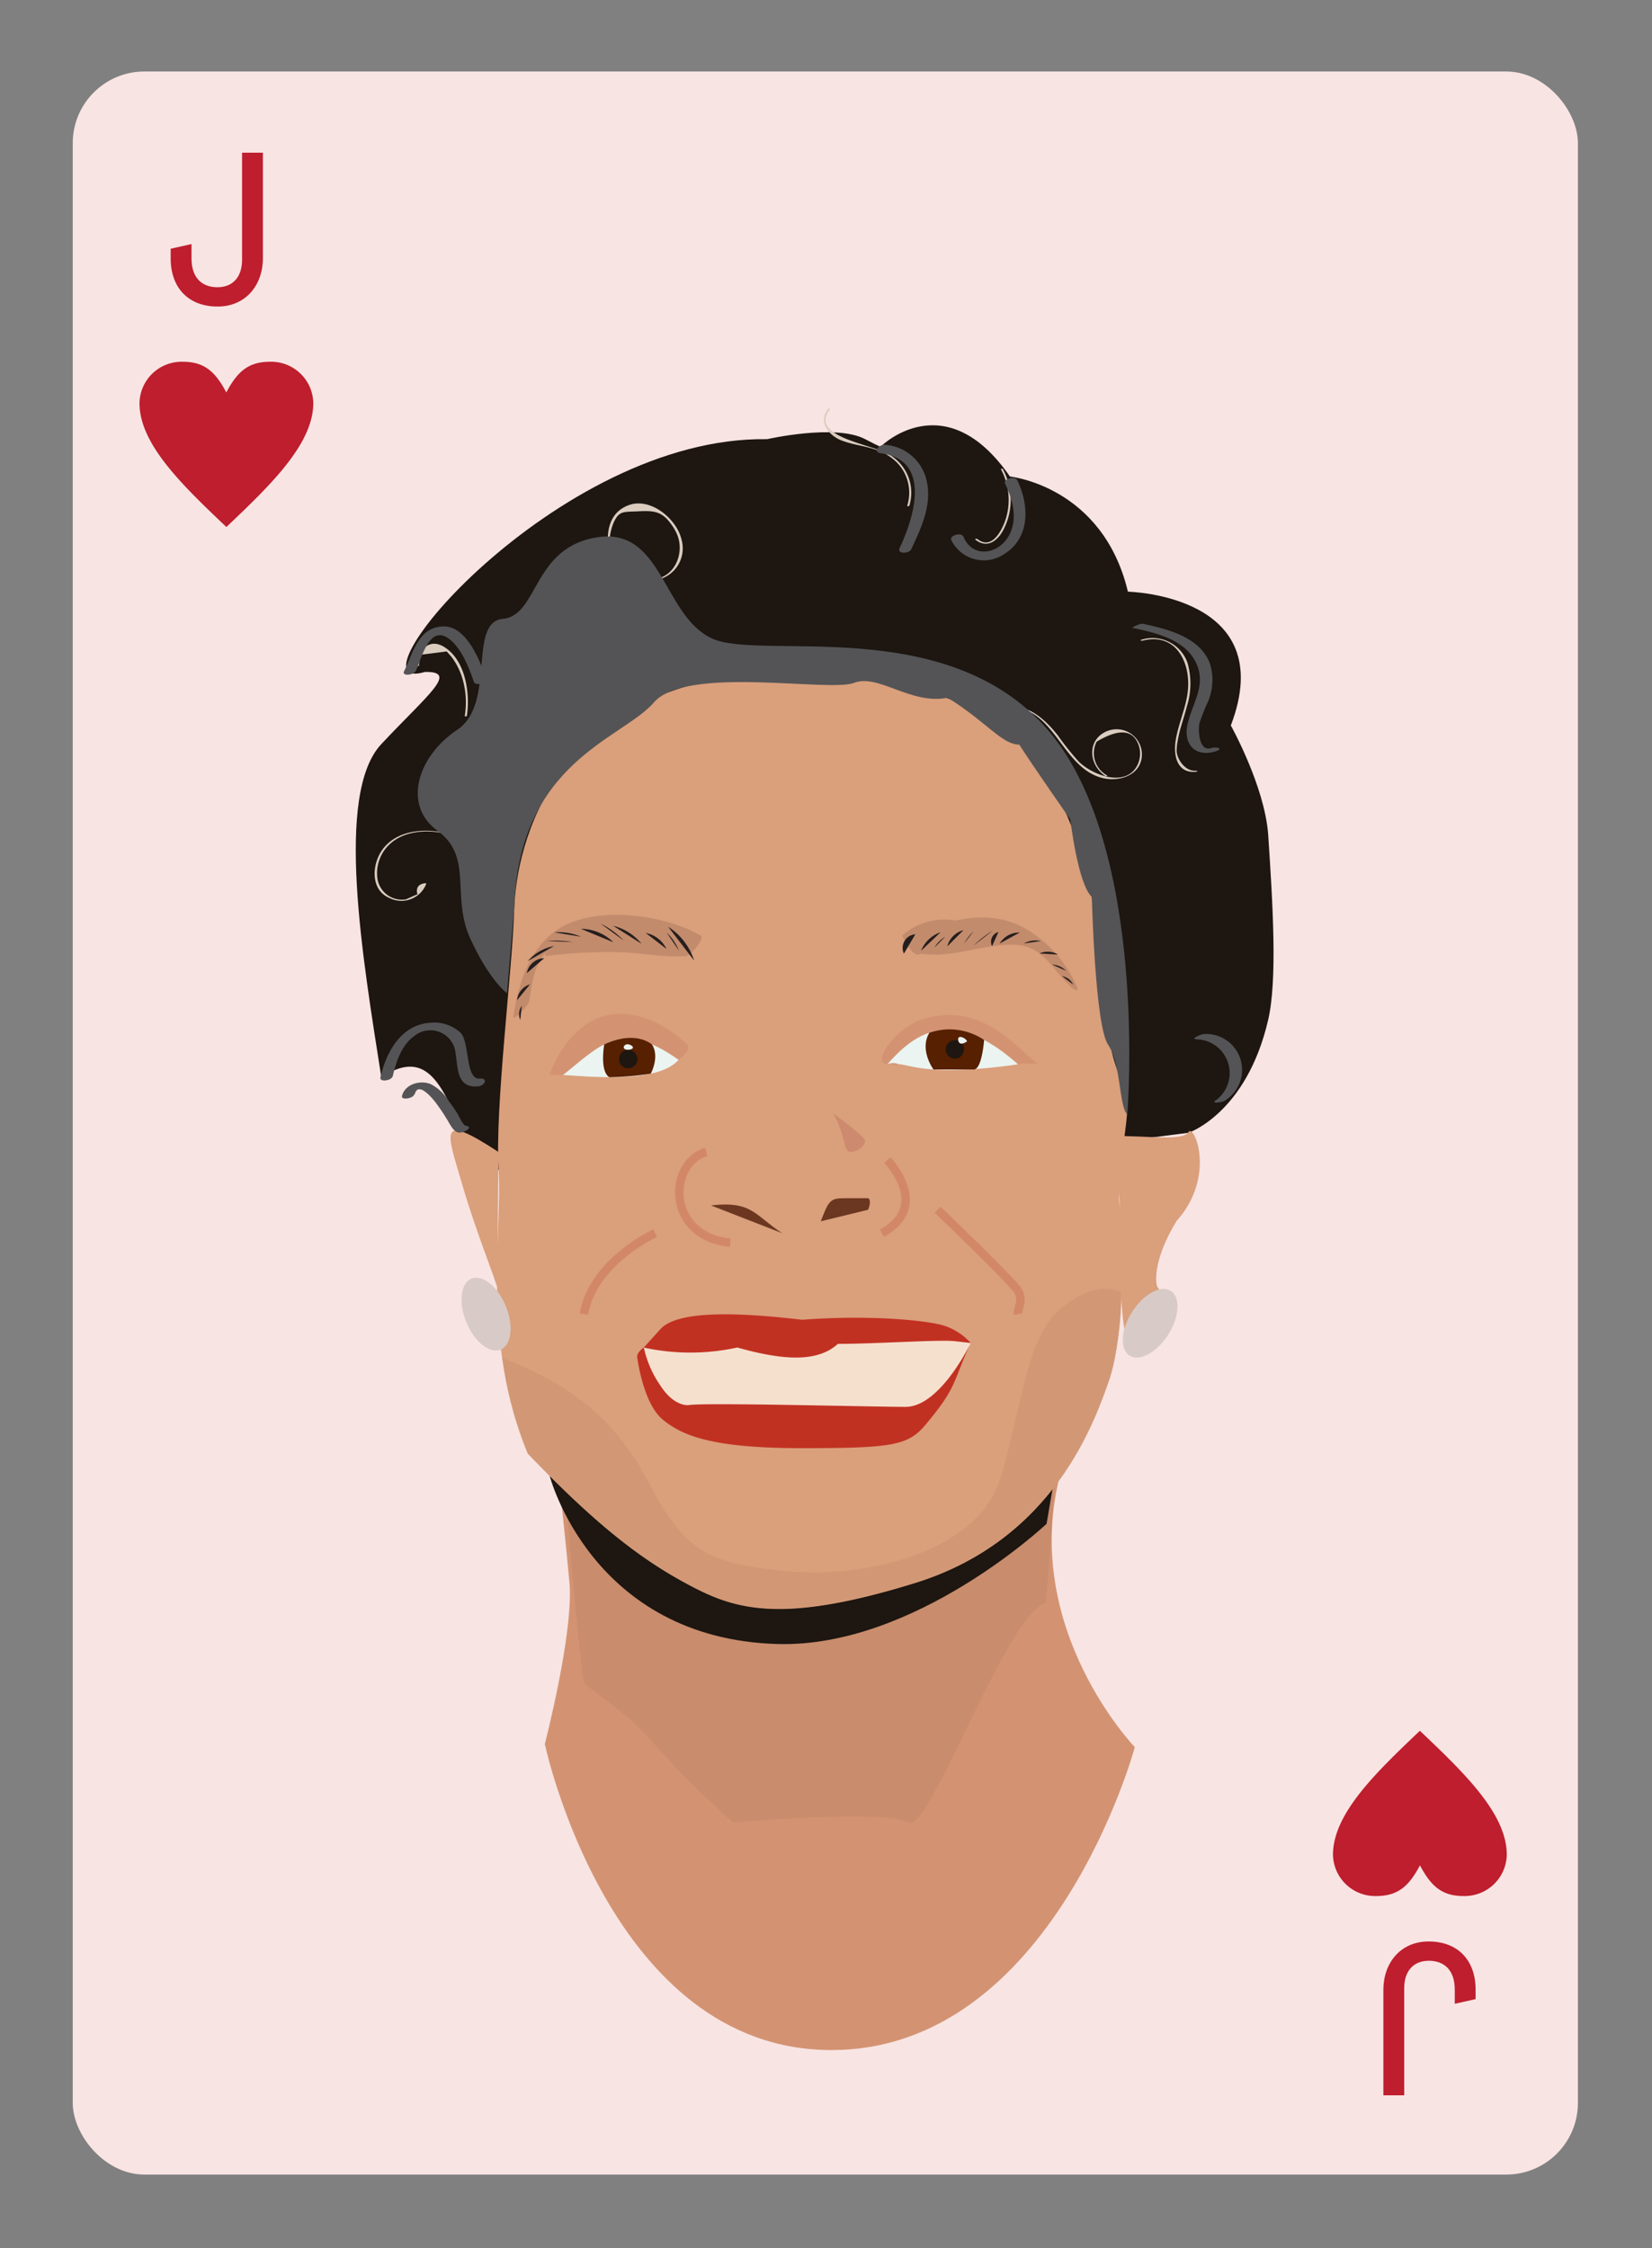 <svg id="Layer_1" data-name="Layer 1" xmlns="http://www.w3.org/2000/svg" viewBox="0 0 196 266.67"><rect x="0" y="0" width="196" height="266.67" fill="#808080" stroke="none"/><defs><style>.cls-1{fill:#f8e4e3;}.cls-2{fill:#be1e2d;}.cls-3{fill:#1d1611;}.cls-4{fill:#daccbf;}.cls-5{fill:#d39372;}.cls-6{fill:#443123;opacity:0.07;}.cls-7{fill:#da9f7b;}.cls-8{fill:#ebf4f0;}.cls-9{fill:#572000;}.cls-10{fill:#6b3720;}.cls-11{fill:#cd8a6e;}.cls-12{fill:none;stroke:#d28867;stroke-miterlimit:10;}.cls-13{fill:#f5e0cd;}.cls-14{fill:#c13122;}.cls-15{fill:#231f20;}.cls-16{fill:#d29875;}.cls-17{fill:#d8cac6;}.cls-18{fill:#545456;}.cls-19{opacity:0.15;}.cls-20{fill:#381c15;}</style></defs><title>badbitchcards</title><rect class="cls-1" x="8.63" y="8.48" width="178.58" height="249.45" rx="8.5" ry="8.5"/><path class="cls-2" d="M20.25,29.5l2.47-.55v1.69c0,2.37,1.29,3.43,3.08,3.43s2.92-1.18,2.92-3.25V18.11h2.47V30.64c0,3.13-2,5.72-5.37,5.72-3.5,0-5.57-2.27-5.57-5.7Z"/><path class="cls-2" d="M21.71,42.91c2.57,0,3.86,1.22,5.14,3.64,1.28-2.42,2.57-3.63,5.14-3.64a5,5,0,0,1,5.18,4.89c0,4.9-5.15,9.8-10.31,14.71-5.16-4.9-10.32-9.81-10.31-14.71A5,5,0,0,1,21.71,42.91Z"/><path class="cls-2" d="M173.61,224.89c-2.57,0-3.86-1.22-5.14-3.64-1.28,2.42-2.57,3.63-5.14,3.64a5,5,0,0,1-5.18-4.89c0-4.9,5.15-9.8,10.31-14.71,5.16,4.9,10.32,9.81,10.31,14.71A5,5,0,0,1,173.61,224.89Z"/><path class="cls-2" d="M175.07,237.12l-2.47.55V236c0-2.37-1.29-3.43-3.08-3.43s-2.92,1.18-2.92,3.25v12.71h-2.47V236c0-3.13,2-5.72,5.37-5.72,3.5,0,5.57,2.27,5.57,5.7Z"/><path class="cls-3" d="M54.82,134.22c-2.57-6.09-4.42-9.77-9.58-6.45-2.21-14.12-5.54-33.6,0-39.51s9.23-8.64,5.17-8.56c-10,3,15.5-28,40.61-27.61,0,0,8.12-1.85,11.63,0s2,.74,2,.74,7.57-7.32,15.17,3.69c0,0,11,1.11,14,13.66,0,0,18.12.37,12.21,15.87,0,0,4,7.16,4.43,12.92.57,8.49,1.09,17.32,0,22-2.58,11.11-9.45,13.39-9.45,13.39l-7.19.92-74.61,3.54-4.38-4.59"/><path class="cls-3" d="M100.75,65c-.81,1.51-7.08,6.61-3.38,14.84"/><path class="cls-3" d="M113.29,69a9.15,9.15,0,0,0-4.69,10.71"/><path class="cls-4" d="M115.71,64c1.25,1,2.43.36,3.2-.91a7.67,7.67,0,0,0,.07-7.46c0-.07-.28,0-.24,0a7.75,7.75,0,0,1,.92,4.11,7.63,7.63,0,0,1-.42,2.08c-.37,1-1.54,3.52-3.31,2.09-.06,0-.3,0-.22.06Z"/><path class="cls-4" d="M135.52,76c4.17-1.09,5.85,2.88,5.38,6.2-.26,1.89-1.08,3.66-1.4,5.54s.15,4.07,2.46,3.79c.17,0,.05-.13-.07-.12-1.2.14-2.24-1.29-2.29-2.33a6.55,6.55,0,0,1,.15-1.34c.23-1.34.73-2.62,1.06-3.94a8.93,8.93,0,0,0,.08-5.18,4.4,4.4,0,0,0-5.5-2.73c-.16,0,0,.13.13.11Z"/><path class="cls-4" d="M49.72,79A3.26,3.26,0,0,1,50,77.65L53,77.27l.57.64a8.19,8.19,0,0,1,1.1,2,9.82,9.82,0,0,1,.47,5c0,.08.24.09.25,0,.4-2.62-.13-6.43-2.53-8.07-1.9-1.3-3.22.23-3.42,2.1,0,.08.24.09.25,0Z"/><path class="cls-4" d="M107.88,60a5.23,5.23,0,0,0-2.24-6c-1.94-1.33-9.79-2.1-7.17-5.47.05-.06-.19-.1-.24,0-1.22,1.56.14,3.17,1.68,3.74,2,.74,4,.65,5.81,2a5.11,5.11,0,0,1,1.92,5.7c0,.09.22.11.24,0Z"/><path class="cls-4" d="M81.86,80a24.38,24.38,0,0,1-8.61-11.45,13.37,13.37,0,0,1-.92-4A6,6,0,0,1,72.8,62c.66-1.47,1.21-1.26,2.92-1.35,2-.11,2.89.05,4,1.65a5.48,5.48,0,0,1,.65,1.18c.94,2.4-.59,5.64-3.73,5.2-.12,0-.23.1-.07.12A3.81,3.81,0,0,0,80.86,64c-.57-2.46-3.7-5.08-6.33-4.06-3.6,1.39-2.39,6.25-1.39,9a24.5,24.5,0,0,0,8.5,11.12c.06,0,.3,0,.22-.06Z"/><path class="cls-4" d="M119.33,83.89c5.75-.44,6.52,7.17,11.47,8.39,2.06.51,4.7-.37,4.68-2.86a3,3,0,0,0-4-2.75c-2.53.92-2.41,4-.32,5.39.07,0,.3,0,.18-.09a3,3,0,0,1-1.23-4q3.89-2.32,4.94.29a3.07,3.07,0,0,1,0,2.26c-1.23,3-5.34,1.51-7.07-.19a34.08,34.08,0,0,1-2.51-3.15c-1.6-2-3.5-3.64-6.18-3.44-.17,0,0,.13.07.12Z"/><path class="cls-4" d="M56.11,104.36c2.37-2.31-.48-4.82-2.79-5.44-2.56-.7-5.9-.59-7.74,1.59-1.46,1.72-1.76,5,.62,6a3.16,3.16,0,0,0,4.37-1.67c0-.08-.11-.08-.15-.08-.71.1-1.06.45-.93,1.21,0,.09.26.08.25,0q.93-1.44,0,0l-1.57.7a2.93,2.93,0,0,1-3.4-2.54,4.68,4.68,0,0,1,1.47-4c1.88-1.76,5-1.79,7.33-1.05,2.11.67,4.56,3.05,2.38,5.19-.08.08.16.12.22.06Z"/><path class="cls-5" d="M65.88,171.3s1.15,10.57,1.68,16.41-2.92,19.15-2.92,19.15,7.69,36.3,34,36.3,36-35.93,36-35.93-13.31-13.81-9-31.79"/><path class="cls-6" d="M66.93,173.06c-.3.72,2.05,26,2.35,26.54s5.37,3.65,8.33,7.25A114.79,114.79,0,0,0,87,216.18s18.27-1.61,20.73,0,11.65-24.76,16.36-26.08c0,0,.88-10.14.9-13.74S66.93,173.06,66.93,173.06Z"/><path class="cls-3" d="M92.25,195c16.33.45,31.92-14.26,31.92-14.26l1.84-10.8L65.2,175S70.15,194.36,92.25,195Z"/><path class="cls-7" d="M91.93,79.66c30.48,0,36.95,13.39,39.26,38.8,0,7.16,2.31,9.93,2.54,12.24s-1.39,9.24-.92,12,.69,15.47-1.15,20.78-6.7,19.17-23.09,24.25-21.71,3-27.25,0-10.85-7.17-18.7-15.36c-5.54-13.27-3-26.2-3.46-33.59s1.62-23.55,1.85-30.94S65.37,81.05,91.93,79.66Z"/><path class="cls-5" d="M109.43,120.9c6.76-2.08,10.57,2.76,13.67,5.28a11.24,11.24,0,0,0-2.32.05c-1.23.17-15.5,0-15.5,0C103.23,126,106.45,121.82,109.43,120.9Z"/><path class="cls-5" d="M66.8,127.5H65.2s2-6.15,7-7.11,9.39,3.55,9.39,3.55.49.65-1.12,1.76Z"/><path class="cls-8" d="M66.8,127.5c4.32-3.37,6.75-6.75,13.71-1.79C78.18,128.35,71.23,127.82,66.8,127.5Z"/><path class="cls-8" d="M105.28,126.24c3.48-4,7.91-6.75,15.5,0-10.65,1.53-12.76,0-14.13,0A1.7,1.7,0,0,0,105.28,126.24Z"/><path class="cls-9" d="M71.69,123.88s-.57,3.15.6,3.89a37.28,37.28,0,0,0,4.92-.42s1.09-2,.14-3.47C75,122.14,71.69,123.88,71.69,123.88Z"/><path class="cls-8" d="M74.53,124.53c1.08-.14.36-.67-.09-.67S73.7,124.51,74.53,124.53Z"/><circle class="cls-3" cx="74.53" cy="125.62" r="1.09"/><path class="cls-9" d="M110.75,126.85s-1.72-2.34-.48-4.36a7.38,7.38,0,0,1,6.49.86s-.26,3.49-1.21,3.5S110.75,126.85,110.75,126.85Z"/><circle class="cls-3" cx="113.29" cy="124.47" r="1.09"/><path class="cls-10" d="M92.8,146.27c-3.29-2.15-3.58-3.86-8.44-3.29"/><path class="cls-10" d="M97.38,144.86c1-2.6,1.14-2.74,3-2.74H103s.47.17,0,1.37"/><path class="cls-11" d="M98.87,132.08c1.43,2.46,1.17,4.41,1.94,4.54s1.94-.74,1.81-1.34S98.87,132.08,98.87,132.08Z"/><path class="cls-12" d="M111.24,143.49s8.83,8.44,9.54,9.62-.12,2.17,0,2.76"/><path class="cls-12" d="M77.74,146.27c-1.18.53-7.49,3.88-8.47,9.6"/><path class="cls-12" d="M83.79,136.63c-4.52,1.29-4.82,10,2.86,10.77"/><path class="cls-12" d="M105.28,137.61s5.29,5.43-.65,8.66"/><path class="cls-13" d="M76.4,159.83s16.53-1.33,17.66-2.32,21.12,1.78,21.12,1.78-5.6,13.48-18.11,10.48-15.77-1.88-15.77-1.88S75.26,163.15,76.4,159.83Z"/><path class="cls-14" d="M87.48,159.83c6,1.7,9.69,1.6,11.93-.43,4.58,0,12-.53,13.88-.32l1.88.21a7.45,7.45,0,0,0-3-2c-1.82-.64-8.67-1.38-17-.75-8.54-1-15-1-16.87,1.17l-1.92,2.13A26.16,26.16,0,0,0,87.48,159.83Z"/><path class="cls-14" d="M107.45,166.87c-4.1,0-23.66-.53-25.76-.21,0,0-1.73.25-3.4-2.41a12.47,12.47,0,0,1-1.9-4.41s-.89.54-.78,1.19c0,0,.68,5.41,3,7.33s5.83,3.41,16.55,3.41,12.58-.32,14.64-2.77c3.78-4.51,3.18-4.92,5.35-9.69C115.18,159.3,111.55,166.87,107.45,166.87Z"/><path class="cls-15" d="M82.35,113.93a7.4,7.4,0,0,0-3.07-4"/><path class="cls-15" d="M79.07,112.55a3.45,3.45,0,0,0-2.46-1.89"/><path class="cls-15" d="M76.11,111.94a6.3,6.3,0,0,0-3.36-2.13"/><path class="cls-15" d="M72.77,111.76a5.53,5.53,0,0,0-3.85-1.59"/><path class="cls-15" d="M74,111.56a9.93,9.93,0,0,0-2.72-2"/><path class="cls-15" d="M77.12,111.93l-1-1"/><path class="cls-15" d="M80.54,112.74a6,6,0,0,0-1.44-2.12"/><path class="cls-15" d="M68.92,111.1a6.83,6.83,0,0,0-3.18-.51"/><path class="cls-15" d="M67.92,111.74a11.77,11.77,0,0,0-3-.13"/><path class="cls-15" d="M65.73,112.21A5.53,5.53,0,0,0,62.61,114"/><path class="cls-15" d="M64.57,113.65a2.17,2.17,0,0,0-2.07,1.78"/><path class="cls-15" d="M62.88,116.76a2.14,2.14,0,0,0-1.53,1.87"/><path class="cls-15" d="M61.9,119.31a1.66,1.66,0,0,0-.17,1.66"/><path class="cls-15" d="M107.24,113.11a1.62,1.62,0,0,1,1.36-2.29"/><path class="cls-15" d="M109.28,112.77a3.86,3.86,0,0,1,2.32-2.2"/><path class="cls-15" d="M112.39,112.25a2.68,2.68,0,0,1,1.92-1.92"/><path class="cls-15" d="M115.51,112.15a13.52,13.52,0,0,1,2.27-1.76"/><path class="cls-15" d="M118.61,111.91a2.67,2.67,0,0,1,2.37-1.3"/><path class="cls-15" d="M121.48,111.91a2.81,2.81,0,0,1,2-.29"/><path class="cls-15" d="M123.32,113.09a2.43,2.43,0,0,1,2.21.13"/><path class="cls-15" d="M124.84,114.41a2.5,2.5,0,0,1,1.64.74"/><path class="cls-15" d="M126,115.78a1.83,1.83,0,0,1,1.33,1"/><path class="cls-15" d="M127.19,118l.5,1"/><path class="cls-15" d="M117.7,112.23a1.21,1.21,0,0,1,.76-1.69"/><path class="cls-15" d="M114.4,111.9a6,6,0,0,1,1.1-1.43"/><path class="cls-15" d="M110.87,112.39a3.66,3.66,0,0,1,1.26-1.27"/><path class="cls-15" d="M124.18,113.9l1.85.31"/><path class="cls-16" d="M133,153.3s-2.62-1.76-7,1.78-4.7,12-7.4,20.47S103,187.17,93.76,186.38,82.15,184,79.07,179.49s-5-12.94-19.46-18.41a45.88,45.88,0,0,0,3,11.33c7.85,8.19,13.16,12.36,18.7,15.36s10.85,5.08,27.25,0,21.25-18.94,23.09-24.25a37.86,37.86,0,0,0,1.37-9.4C133,153.59,133,153.3,133,153.3Z"/><path class="cls-7" d="M132,134.75c4-.07,8.37.64,9-.47s3.35,5.21-1.38,10.51c-3,4.82-2.56,7.95-2.17,8s-2.55,5.47-3.65,5.61-.95-15.73-.95-15.73Z"/><path class="cls-7" d="M59.13,136.63c-7.29-4.77-6.11-2.4-4.34,3.7S59,152.21,59,152.86,59.13,136.63,59.13,136.63Z"/><ellipse class="cls-17" cx="57.67" cy="155.87" rx="2.53" ry="4.55" transform="translate(-54.94 33.64) rotate(-22.35)"/><ellipse class="cls-17" cx="136.46" cy="156.95" rx="4.55" ry="2.53" transform="translate(-69.24 187.64) rotate(-57.48)"/><path class="cls-18" d="M61,107.84c.49-17.51,12.79-20.14,16.6-24.54S98.38,82.13,101.31,81s6.74,2.64,11.13,1.76c4.69,2.93,6.44,5.56,8.49,5.56,1.35,2.14,6.06,8.89,6.06,8.89s.89,7.65,2.55,9.18c0,0,.37,15.25,1.93,17.53s1.28,7.4,2.28,8.25c0,0,2.58-31.64-9.42-45.58S90.26,78.43,84.45,75.72s-5.81-13.16-13.55-12-7,9.29-11.23,9.68-.77,10.07-5.42,13.16-6.58,8.9-2.32,12,1.55,7.74,3.87,12.78,4.35,6.46,4.35,6.46Z"/><path class="cls-18" d="M134.41,74.48c2.83.61,6.42,1.42,7.63,4.45,1,2.52-.62,4.59-1.15,7s1,3.94,3.35,3.18c1-.32.06-.57-.52-.38-1.53.5-1.58-2.26-1.4-3a25.76,25.76,0,0,1,1-2.5,6.54,6.54,0,0,0,.21-4.59c-1.24-3.12-5-4-7.89-4.65-.36-.08-1.62.49-1.18.59Z"/><path class="cls-18" d="M104.51,53.77c6.11.79,3.9,7.7,2.22,11.24-.34.72,1.12.69,1.38.14,1.18-2.49,2.48-5.27,1.84-8.1A5.45,5.45,0,0,0,105,52.76c-.68-.09-1.49.88-.51,1Z"/><path class="cls-18" d="M119.25,57.38c.9,1.84,1.5,4.08.53,6-1.13,2.3-4.33,3-5.47.28-.25-.58-1.68-.15-1.45.39a4.29,4.29,0,0,0,6.23,1.7c3.16-1.9,3.05-5.84,1.6-8.79-.28-.57-1.7-.13-1.45.39Z"/><path class="cls-18" d="M46.6,127.65c.39-1.72,1.06-3.73,2.6-4.8a3,3,0,0,1,4.84,2c.31,1.87.12,4.26,2.73,4,.76-.08,1.16-1,.17-.92-1.77.18-1.17-4.29-2.31-5.45a4.63,4.63,0,0,0-3.6-1.17c-3.44.24-5.2,3.45-5.89,6.47-.14.62,1.33.41,1.46-.15Z"/><path class="cls-18" d="M49.29,79.67c.73-1.47,1.64-5.88,4.15-3.77,1.38,1.16,2.23,3.35,2.79,5,.17.51,1.61.1,1.45-.39-.71-2.13-2.32-6.27-5.08-6.21-3,.07-3.6,3.19-4.66,5.32-.31.62,1.14.46,1.35,0Z"/><path class="cls-18" d="M49.21,129.79c.39-1.6,2.1.51,2.39.87A24.07,24.07,0,0,1,53.17,133c.58,1,1,1.78,2.2,1.06.83-.51-.43-.71-.9-.42l-.15.1,1-.14c-.46-.21-.81-1.13-1.06-1.53s-.63-1-1-1.43a5.32,5.32,0,0,0-2.2-2.07c-1.23-.47-3,0-3.37,1.43-.13.52,1.33.3,1.45-.18Z"/><path class="cls-18" d="M141.88,123.28a4,4,0,0,1,2.33,7.26c-.59.4.85.22,1.11,0a4.26,4.26,0,0,0-2.5-7.89c-.31,0-1.63.61-.94.59Z"/><path class="cls-8" d="M113.68,123.33c-.08-.63.86-.27,1.06.18C114.74,123.51,113.79,124.24,113.68,123.33Z"/><g class="cls-19"><path class="cls-20" d="M62.79,118.73c.45-2.82.72-5.82,4.12-7.14a12.29,12.29,0,0,1,4.45-.36c3.51.05,6.93.32,10,2.16L83.08,111c-2.67.19-5.36-.39-8-.46a61.18,61.18,0,0,0-8.73.45c-.77.09-1.86,2.42-1.63,2.4a61.19,61.19,0,0,1,8.73-.45c2.67.07,5.38.65,8,.46.44,0,2.18-2.11,1.74-2.38-4.3-2.6-12.74-3.68-17.07-.74-3.41,2.32-4.59,6.41-5.21,10.26-.11.67,1.78-1.17,1.88-1.82Z"/></g><g class="cls-19"><path class="cls-20" d="M109,113.23c3.4-.93,7.27-2.61,10.84-2a9.16,9.16,0,0,1,3.13,1.08c.5.3,3.6,3.66,2.27,1.42a9.24,9.24,0,0,0-1.45-1.77c-4.6-4.55-11-.29-16.39-1.22l1.82,2.32a7.52,7.52,0,0,1,6.27-1.44c.12,0-.91-2.18-1.72-2.34a7.52,7.52,0,0,0-6.48,1.48c-.46.34,1.42,2.25,1.82,2.32,4,.69,7.63-1.27,11.61-1,3.13.25,4.27,3.11,6.38,5,.37.33,1,.65.62-.12a14.49,14.49,0,0,0-6.6-7.1c-4.67-2.29-9.41-.21-14.06,1.06-.13,0,1.15,2.51,1.93,2.3Z"/></g></svg>